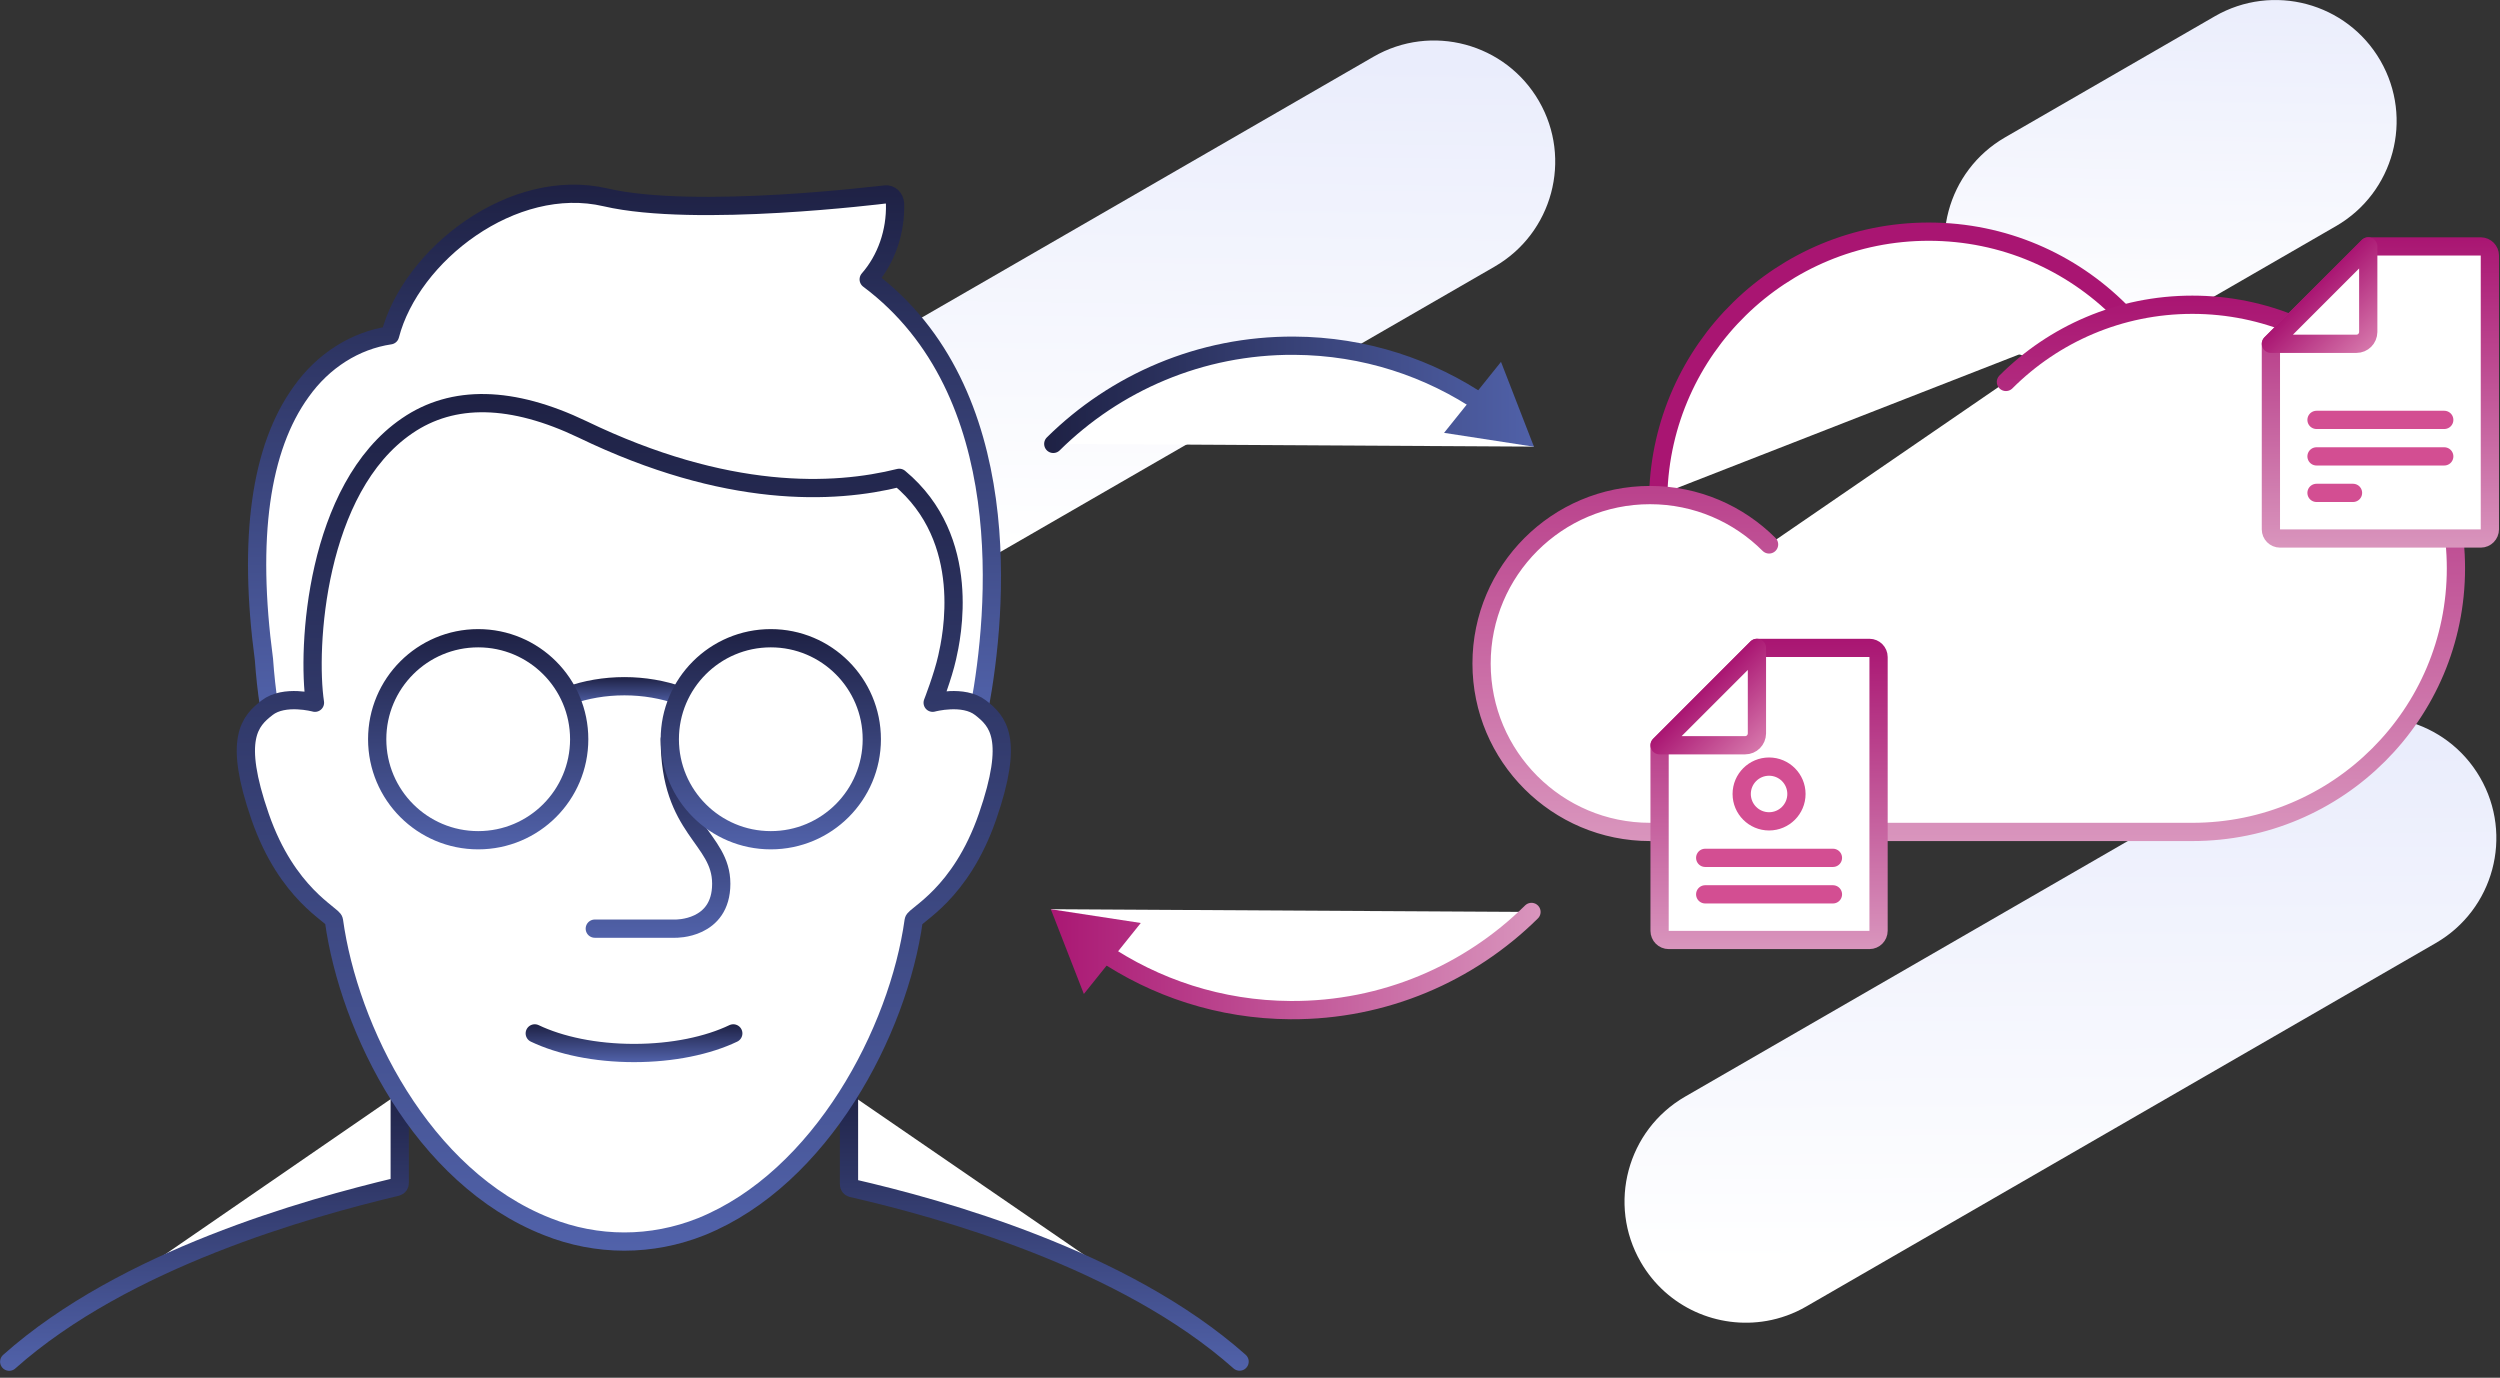 <svg width="274" height="151" viewBox="0 0 274 151" fill="none" xmlns="http://www.w3.org/2000/svg">
<rect x="0" y="0" width="274" height="151" fill="#333333" stroke="none"/>
<path d="M253.679 80.36L184.689 120.19C178.339 123.86 176.159 131.98 179.829 138.33C182.699 143.3 188.299 145.71 193.639 144.77C195.119 144.51 196.589 143.99 197.969 143.19L266.959 103.36C273.309 99.69 275.489 91.57 271.819 85.22C268.149 78.87 260.029 76.7 253.679 80.36Z" fill="url(#paint0_linear)"/>
<path d="M81.53 46.05C75.18 49.72 73 57.84 76.67 64.19C79.54 69.16 85.14 71.57 90.48 70.63C91.96 70.37 93.42 69.85 94.8 69.05H94.81L97.12 67.72L163.81 29.22C170.16 25.55 172.34 17.43 168.67 11.08C165 4.73 156.88 2.55 150.53 6.22L106.84 31.45L81.53 46.05Z" fill="url(#paint1_linear)"/>
<path d="M242.749 1.78L228.739 9.87L219.749 15.06C213.399 18.73 211.229 26.85 214.889 33.2C217.759 38.17 223.359 40.58 228.699 39.64C230.179 39.38 231.649 38.86 233.029 38.06L256.029 24.78C262.379 21.11 264.559 12.99 260.889 6.64C257.219 0.29 249.099 -1.88 242.749 1.78Z" fill="url(#paint2_linear)"/>
<path d="M115.439 48.65C122.219 41.95 131.559 37.83 141.839 37.89C152.129 37.95 161.409 42.17 168.119 48.95" fill="white"/>
<path d="M115.439 48.65C122.219 41.95 131.559 37.83 141.839 37.89C149.549 37.93 156.689 40.32 162.609 44.36" stroke="url(#paint3_linear)" stroke-width="2" stroke-linecap="round" stroke-linejoin="round"/>
<path d="M158.27 47.44L168.12 48.96L164.51 39.66L158.27 47.44Z" fill="url(#paint4_linear)"/>
<path d="M167.85 99.95C161.07 106.65 151.73 110.77 141.45 110.71C131.16 110.65 121.88 106.43 115.17 99.65" fill="white"/>
<path d="M167.85 99.949C161.07 106.649 151.73 110.769 141.45 110.709C133.74 110.669 126.6 108.279 120.68 104.239" stroke="url(#paint5_linear)" stroke-width="2" stroke-linecap="round" stroke-linejoin="round"/>
<path d="M125.03 101.16L115.17 99.65L118.79 108.94L125.03 101.16Z" fill="url(#paint6_linear)"/>
<path d="M135.859 149.23C123.179 137.97 103.149 132.46 93.349 130.21C93.169 130.16 93.039 129.99 93.049 129.79V119.83" fill="white"/>
<path d="M135.859 149.23C123.179 137.97 103.149 132.46 93.349 130.21C93.169 130.16 93.039 129.99 93.049 129.79V119.83" stroke="url(#paint7_linear)" stroke-width="2" stroke-miterlimit="10" stroke-linecap="round" stroke-linejoin="round"/>
<path d="M43.81 119.78V129.65C43.82 129.84 43.7 130.02 43.51 130.07C33.71 132.42 13.68 137.96 1.01 149.24" fill="white"/>
<path d="M43.81 119.78V129.65C43.82 129.84 43.7 130.02 43.51 130.07C33.71 132.42 13.68 137.96 1.01 149.24" stroke="url(#paint8_linear)" stroke-width="2" stroke-miterlimit="10" stroke-linecap="round" stroke-linejoin="round"/>
<path d="M107.369 77.49C109.269 67.22 111.639 42.92 95.209 30.62C97.139 28.41 98.179 25.42 98.099 22.33C98.079 22.03 97.959 21.75 97.759 21.56C97.549 21.37 97.289 21.28 97.029 21.31C96.819 21.31 76.269 23.93 66.369 21.63C56.219 19.26 45.039 27.92 42.749 36.75C38.919 37.32 35.429 39.53 33.019 42.92C28.529 49.12 27.159 59.02 28.929 72.28C29.049 73.96 29.229 75.72 29.499 77.4" fill="white"/>
<path d="M107.369 77.49C109.269 67.22 111.639 42.92 95.209 30.62C97.139 28.41 98.179 25.42 98.099 22.33C98.079 22.03 97.959 21.75 97.759 21.56C97.549 21.37 97.289 21.28 97.029 21.31C96.819 21.31 76.269 23.93 66.369 21.63C56.219 19.26 45.039 27.92 42.749 36.75C38.919 37.32 35.429 39.53 33.019 42.92C28.529 49.12 27.159 59.02 28.929 72.28C29.049 73.96 29.229 75.72 29.499 77.4" stroke="url(#paint9_linear)" stroke-width="2" stroke-miterlimit="10" stroke-linecap="round" stroke-linejoin="round"/>
<path d="M34.52 77.02C34.52 77.02 31.16 76.1 29.27 77.57C27.38 79.04 25.54 80.95 28.51 89.51C31.48 98.07 36.53 100.26 36.6 100.89C38.23 112.74 46.22 129.03 59.98 134.44C65.44 136.62 71.41 136.62 76.87 134.44C90.04 129.11 98.47 112.99 100.14 100.89C100.22 100.27 105.26 98.08 108.23 89.51C111.2 80.94 109.36 79.04 107.47 77.57C105.58 76.1 102.22 77.02 102.22 77.02C102.22 77.02 103.35 74.13 103.81 72.05C104.28 69.97 106.71 59.14 98.56 52.37C91.4 54.16 79.64 54.69 63.84 47.06C56.13 43.37 49.65 43.22 44.62 46.67C34.56 53.53 33.63 71.08 34.52 77.02Z" fill="white" stroke="url(#paint10_linear)" stroke-width="2" stroke-miterlimit="10" stroke-linecap="round" stroke-linejoin="round"/>
<path d="M62.37 76.23C64.22 75.57 66.27 75.21 68.44 75.21C70.61 75.21 72.67 75.58 74.51 76.23" fill="white"/>
<path d="M62.37 76.23C64.22 75.57 66.27 75.21 68.44 75.21C70.61 75.21 72.67 75.58 74.51 76.23" stroke="url(#paint11_linear)" stroke-width="2" stroke-miterlimit="10" stroke-linecap="round" stroke-linejoin="round"/>
<path d="M52.41 92.09C58.524 92.09 63.48 87.134 63.48 81.02C63.48 74.906 58.524 69.95 52.41 69.95C46.296 69.95 41.34 74.906 41.34 81.02C41.34 87.134 46.296 92.09 52.41 92.09Z" fill="white" stroke="url(#paint12_linear)" stroke-width="2" stroke-miterlimit="10" stroke-linecap="round" stroke-linejoin="round"/>
<path d="M65.189 101.78H74.029C74.029 101.78 79.049 101.9 79.049 96.86C79.049 91.82 73.409 90.97 73.409 81.02" fill="white"/>
<path d="M65.189 101.78H74.029C74.029 101.78 79.049 101.9 79.049 96.86C79.049 91.82 73.409 90.97 73.409 81.02" stroke="url(#paint13_linear)" stroke-width="2" stroke-miterlimit="10" stroke-linecap="round" stroke-linejoin="round"/>
<path d="M84.48 92.09C90.594 92.09 95.55 87.134 95.55 81.02C95.55 74.906 90.594 69.95 84.48 69.95C78.366 69.95 73.41 74.906 73.41 81.02C73.41 87.134 78.366 92.09 84.48 92.09Z" fill="white" stroke="url(#paint14_linear)" stroke-width="2" stroke-miterlimit="10" stroke-linecap="round" stroke-linejoin="round"/>
<path d="M80.369 113.26C77.589 114.59 73.739 115.41 69.489 115.41C65.239 115.41 61.399 114.59 58.609 113.26" fill="white"/>
<path d="M80.369 113.26C77.589 114.59 73.739 115.41 69.489 115.41C65.239 115.41 61.399 114.59 58.609 113.26" stroke="url(#paint15_linear)" stroke-width="2" stroke-miterlimit="10" stroke-linecap="round" stroke-linejoin="round"/>
<path d="M181.74 54.29C182.14 38.26 195.26 25.39 211.39 25.39C219.58 25.39 226.99 28.71 232.36 34.08C232.47 34.19 232.57 34.29 232.68 34.4" fill="white"/>
<path d="M181.74 54.29C182.14 38.26 195.26 25.39 211.39 25.39C219.58 25.39 226.99 28.71 232.36 34.08C232.47 34.19 232.57 34.29 232.68 34.4" stroke="#A91572" stroke-width="2" stroke-miterlimit="10" stroke-linecap="round" stroke-linejoin="round"/>
<path d="M193.89 59.67C190.55 56.33 185.94 54.26 180.84 54.26C175.74 54.26 171.13 56.33 167.79 59.67C164.45 63.01 162.38 67.62 162.38 72.72C162.38 77.82 164.45 82.43 167.79 85.77C171.13 89.11 175.74 91.18 180.84 91.18H210.56H240.28C248.26 91.18 255.48 87.95 260.71 82.72C265.94 77.49 269.17 70.27 269.17 62.29C269.17 54.31 265.94 47.09 260.71 41.86C255.48 36.63 248.26 33.4 240.28 33.4C232.3 33.4 225.08 36.63 219.85 41.86" fill="white"/>
<path d="M193.89 59.67C190.55 56.33 185.94 54.26 180.84 54.26C175.74 54.26 171.13 56.33 167.79 59.67C164.45 63.01 162.38 67.62 162.38 72.72C162.38 77.82 164.45 82.43 167.79 85.77C171.13 89.11 175.74 91.18 180.84 91.18H210.56H240.28C248.26 91.18 255.48 87.95 260.71 82.72C265.94 77.49 269.17 70.27 269.17 62.29C269.17 54.31 265.94 47.09 260.71 41.86C255.48 36.63 248.26 33.4 240.28 33.4C232.3 33.4 225.08 36.63 219.85 41.86" stroke="url(#paint16_linear)" stroke-width="2" stroke-miterlimit="10" stroke-linecap="round" stroke-linejoin="round"/>
<path d="M271.89 59.02H249.89C249.34 59.02 248.89 58.57 248.89 58.02V37.68L259.56 27.01H271.89C272.44 27.01 272.89 27.46 272.89 28.01V58.01C272.89 58.57 272.44 59.02 271.89 59.02Z" fill="white" stroke="url(#paint17_linear)" stroke-width="2" stroke-miterlimit="10" stroke-linecap="round" stroke-linejoin="round"/>
<path d="M258.26 37.68H248.89L259.56 27.01V36.38C259.55 37.11 258.98 37.68 258.26 37.68Z" fill="white" stroke="url(#paint18_linear)" stroke-width="2" stroke-miterlimit="10" stroke-linecap="round" stroke-linejoin="round"/>
<path d="M204.89 103.02H182.89C182.34 103.02 181.89 102.57 181.89 102.02V81.68L192.56 71.01H204.89C205.44 71.01 205.89 71.46 205.89 72.01V102.01C205.89 102.57 205.44 103.02 204.89 103.02Z" fill="white" stroke="url(#paint19_linear)" stroke-width="2" stroke-miterlimit="10" stroke-linecap="round" stroke-linejoin="round"/>
<path d="M191.26 81.68H181.89L192.56 71.01V80.38C192.55 81.11 191.98 81.68 191.26 81.68Z" fill="white" stroke="url(#paint20_linear)" stroke-width="2" stroke-miterlimit="10" stroke-linecap="round" stroke-linejoin="round"/>
<path d="M186.89 94.02H200.89" stroke="#D34E92" stroke-width="2" stroke-miterlimit="10" stroke-linecap="round" stroke-linejoin="round"/>
<path d="M186.89 98.02H200.89" stroke="#D34E92" stroke-width="2" stroke-miterlimit="10" stroke-linecap="round" stroke-linejoin="round"/>
<path d="M193.89 90.02C195.547 90.02 196.89 88.677 196.89 87.02C196.89 85.363 195.547 84.02 193.89 84.02C192.233 84.02 190.89 85.363 190.89 87.02C190.89 88.677 192.233 90.02 193.89 90.02Z" stroke="#D34E92" stroke-width="2" stroke-miterlimit="10" stroke-linecap="round" stroke-linejoin="round"/>
<path d="M253.89 50.02H267.89" stroke="#D34E92" stroke-width="2" stroke-miterlimit="10" stroke-linecap="round" stroke-linejoin="round"/>
<path d="M253.89 46.02H267.89" stroke="#D34E92" stroke-width="2" stroke-miterlimit="10" stroke-linecap="round" stroke-linejoin="round"/>
<path d="M253.89 54.02H257.89" stroke="#D34E92" stroke-width="2" stroke-miterlimit="10" stroke-linecap="round" stroke-linejoin="round"/>
<defs>
<linearGradient id="paint0_linear" x1="225.649" y1="82.091" x2="225.974" y2="138.443" gradientUnits="userSpaceOnUse">
<stop stop-color="#EAEDFC"/>
<stop offset="1" stop-color="white"/>
</linearGradient>
<linearGradient id="paint1_linear" x1="123.091" y1="6.506" x2="122.358" y2="60.008" gradientUnits="userSpaceOnUse">
<stop stop-color="#EAEDFC"/>
<stop offset="1" stop-color="white"/>
</linearGradient>
<linearGradient id="paint2_linear" x1="238.234" y1="-0.909" x2="237.583" y2="38.179" gradientUnits="userSpaceOnUse">
<stop stop-color="#EAEDFC"/>
<stop offset="1" stop-color="white"/>
</linearGradient>
<linearGradient id="paint3_linear" x1="114.444" y1="43.273" x2="169.121" y2="43.273" gradientUnits="userSpaceOnUse">
<stop stop-color="#1E2144"/>
<stop offset="1" stop-color="#5162AA"/>
</linearGradient>
<linearGradient id="paint4_linear" x1="114.444" y1="44.31" x2="169.121" y2="44.31" gradientUnits="userSpaceOnUse">
<stop stop-color="#1E2144"/>
<stop offset="1" stop-color="#5162AA"/>
</linearGradient>
<linearGradient id="paint5_linear" x1="114.174" y1="105.332" x2="168.851" y2="105.332" gradientUnits="userSpaceOnUse">
<stop stop-color="#A91572"/>
<stop offset="1" stop-color="#D995BD"/>
</linearGradient>
<linearGradient id="paint6_linear" x1="114.174" y1="104.295" x2="168.851" y2="104.295" gradientUnits="userSpaceOnUse">
<stop stop-color="#A91572"/>
<stop offset="1" stop-color="#D995BD"/>
</linearGradient>
<linearGradient id="paint7_linear" x1="114.448" y1="118.827" x2="114.448" y2="150.231" gradientUnits="userSpaceOnUse">
<stop stop-color="#1E2144"/>
<stop offset="1" stop-color="#5162AA"/>
</linearGradient>
<linearGradient id="paint8_linear" x1="22.403" y1="118.779" x2="22.403" y2="150.231" gradientUnits="userSpaceOnUse">
<stop stop-color="#1E2144"/>
<stop offset="1" stop-color="#5162AA"/>
</linearGradient>
<linearGradient id="paint9_linear" x1="68.445" y1="20.231" x2="68.445" y2="78.486" gradientUnits="userSpaceOnUse">
<stop stop-color="#1E2144"/>
<stop offset="1" stop-color="#5162AA"/>
</linearGradient>
<linearGradient id="paint10_linear" x1="68.38" y1="43.176" x2="68.38" y2="137.073" gradientUnits="userSpaceOnUse">
<stop stop-color="#1E2144"/>
<stop offset="1" stop-color="#5162AA"/>
</linearGradient>
<linearGradient id="paint11_linear" x1="68.446" y1="74.207" x2="68.446" y2="77.23" gradientUnits="userSpaceOnUse">
<stop stop-color="#1E2144"/>
<stop offset="1" stop-color="#5162AA"/>
</linearGradient>
<linearGradient id="paint12_linear" x1="52.407" y1="68.951" x2="52.407" y2="93.095" gradientUnits="userSpaceOnUse">
<stop stop-color="#1E2144"/>
<stop offset="1" stop-color="#5162AA"/>
</linearGradient>
<linearGradient id="paint13_linear" x1="72.119" y1="80.023" x2="72.119" y2="102.781" gradientUnits="userSpaceOnUse">
<stop stop-color="#1E2144"/>
<stop offset="1" stop-color="#5162AA"/>
</linearGradient>
<linearGradient id="paint14_linear" x1="84.485" y1="68.951" x2="84.485" y2="93.095" gradientUnits="userSpaceOnUse">
<stop stop-color="#1E2144"/>
<stop offset="1" stop-color="#5162AA"/>
</linearGradient>
<linearGradient id="paint15_linear" x1="69.497" y1="112.261" x2="69.497" y2="116.415" gradientUnits="userSpaceOnUse">
<stop stop-color="#1E2144"/>
<stop offset="1" stop-color="#5162AA"/>
</linearGradient>
<linearGradient id="paint16_linear" x1="215.785" y1="32.384" x2="215.785" y2="92.182" gradientUnits="userSpaceOnUse">
<stop stop-color="#A91572"/>
<stop offset="1" stop-color="#D995BD"/>
</linearGradient>
<linearGradient id="paint17_linear" x1="260.887" y1="26.018" x2="260.887" y2="60.018" gradientUnits="userSpaceOnUse">
<stop stop-color="#A91572"/>
<stop offset="1" stop-color="#D995BD"/>
</linearGradient>
<linearGradient id="paint18_linear" x1="253.514" y1="31.644" x2="259.883" y2="38.013" gradientUnits="userSpaceOnUse">
<stop stop-color="#A91572"/>
<stop offset="1" stop-color="#D677AB"/>
</linearGradient>
<linearGradient id="paint19_linear" x1="193.887" y1="70.018" x2="193.887" y2="104.018" gradientUnits="userSpaceOnUse">
<stop stop-color="#A91572"/>
<stop offset="1" stop-color="#D995BD"/>
</linearGradient>
<linearGradient id="paint20_linear" x1="186.514" y1="75.644" x2="192.883" y2="82.013" gradientUnits="userSpaceOnUse">
<stop stop-color="#A91572"/>
<stop offset="1" stop-color="#D677AB"/>
</linearGradient>
</defs>
</svg>
